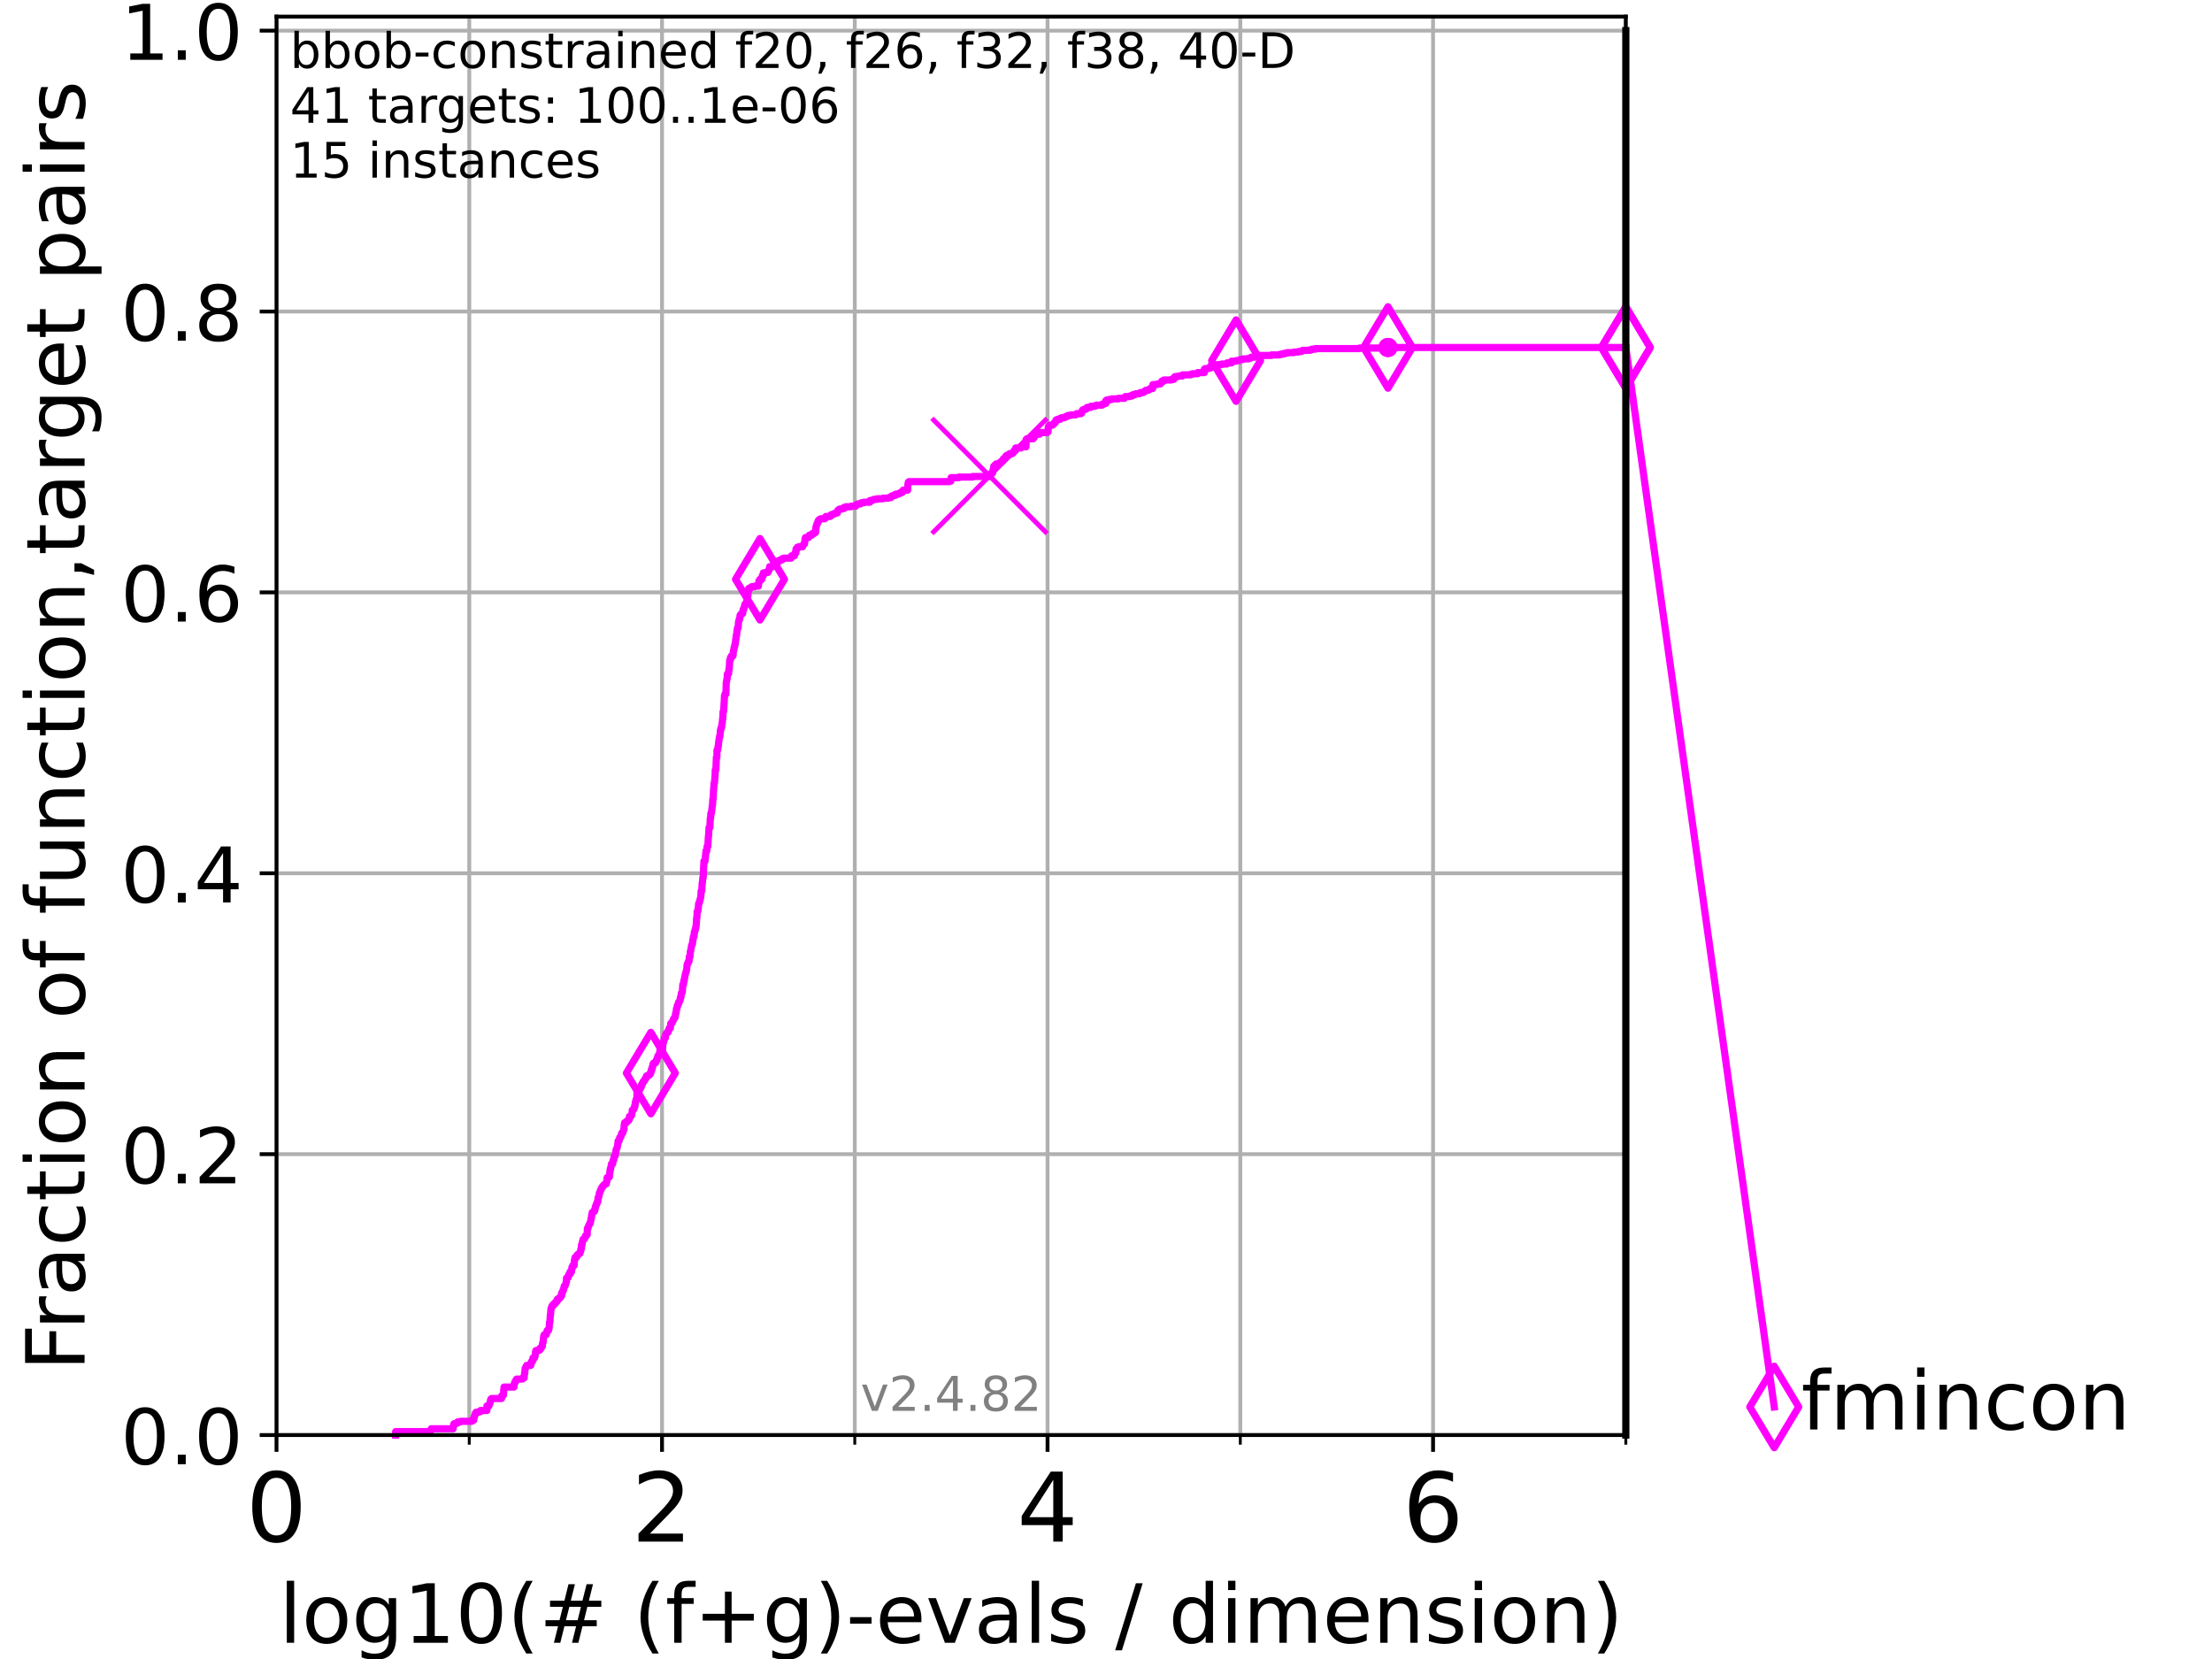 <?xml version="1.0" encoding="utf-8" standalone="no"?>
<!DOCTYPE svg PUBLIC "-//W3C//DTD SVG 1.1//EN"
  "http://www.w3.org/Graphics/SVG/1.1/DTD/svg11.dtd">
<!-- Created with matplotlib (https://matplotlib.org/) -->
<svg height="345.6pt" version="1.1" viewBox="0 0 460.8 345.6" width="460.8pt" xmlns="http://www.w3.org/2000/svg" xmlns:xlink="http://www.w3.org/1999/xlink">
 <defs>
  <style type="text/css">*{stroke-linecap:butt;stroke-linejoin:round;}</style>
 </defs>
 <g id="figure_1">
  <g id="patch_1">
   <path d="M 0 345.6 
L 460.8 345.6 
L 460.8 0 
L 0 0 
z
" style="fill:#ffffff;"/>
  </g>
  <g id="axes_1">
   <g id="patch_2">
    <path d="M 57.6 298.944 
L 338.688 298.944 
L 338.688 3.456 
L 57.6 3.456 
z
" style="fill:#ffffff;"/>
   </g>
   <g id="matplotlib.axis_1">
    <g id="xtick_1">
     <g id="line2d_1">
      <path clip-path="url(#p9c446d75e2)" d="M 57.6 298.944 
L 57.6 3.456 
" style="fill:none;stroke:#b0b0b0;stroke-linecap:square;stroke-width:0.8;"/>
     </g>
     <g id="line2d_2">
      <defs>
       <path d="M 0 0 
L 0 3.5 
" id="m22eed8da31" style="stroke:#000000;stroke-width:0.8;"/>
      </defs>
      <g>
       <use style="stroke:#000000;stroke-width:0.8;" x="57.6" xlink:href="#m22eed8da31" y="298.944"/>
      </g>
     </g>
     <g id="text_1">
      <!-- 0 -->
      <g transform="translate(51.237 321.141)scale(0.2 -0.2)">
       <defs>
        <path d="M 31.781 66.406 
Q 24.172 66.406 20.328 58.906 
Q 16.5 51.422 16.5 36.375 
Q 16.5 21.391 20.328 13.891 
Q 24.172 6.391 31.781 6.391 
Q 39.453 6.391 43.281 13.891 
Q 47.125 21.391 47.125 36.375 
Q 47.125 51.422 43.281 58.906 
Q 39.453 66.406 31.781 66.406 
z
M 31.781 74.219 
Q 44.047 74.219 50.516 64.516 
Q 56.984 54.828 56.984 36.375 
Q 56.984 17.969 50.516 8.266 
Q 44.047 -1.422 31.781 -1.422 
Q 19.531 -1.422 13.062 8.266 
Q 6.594 17.969 6.594 36.375 
Q 6.594 54.828 13.062 64.516 
Q 19.531 74.219 31.781 74.219 
z
" id="DejaVuSans-48"/>
       </defs>
       <use xlink:href="#DejaVuSans-48"/>
      </g>
     </g>
    </g>
    <g id="xtick_2">
     <g id="line2d_3">
      <path clip-path="url(#p9c446d75e2)" d="M 137.911 298.944 
L 137.911 3.456 
" style="fill:none;stroke:#b0b0b0;stroke-linecap:square;stroke-width:0.8;"/>
     </g>
     <g id="line2d_4">
      <g>
       <use style="stroke:#000000;stroke-width:0.8;" x="137.911" xlink:href="#m22eed8da31" y="298.944"/>
      </g>
     </g>
     <g id="text_2">
      <!-- 2 -->
      <g transform="translate(131.548 321.141)scale(0.2 -0.2)">
       <defs>
        <path d="M 19.188 8.297 
L 53.609 8.297 
L 53.609 0 
L 7.328 0 
L 7.328 8.297 
Q 12.938 14.109 22.625 23.891 
Q 32.328 33.688 34.812 36.531 
Q 39.547 41.844 41.422 45.531 
Q 43.312 49.219 43.312 52.781 
Q 43.312 58.594 39.234 62.25 
Q 35.156 65.922 28.609 65.922 
Q 23.969 65.922 18.812 64.312 
Q 13.672 62.703 7.812 59.422 
L 7.812 69.391 
Q 13.766 71.781 18.938 73 
Q 24.125 74.219 28.422 74.219 
Q 39.75 74.219 46.484 68.547 
Q 53.219 62.891 53.219 53.422 
Q 53.219 48.922 51.531 44.891 
Q 49.859 40.875 45.406 35.406 
Q 44.188 33.984 37.641 27.219 
Q 31.109 20.453 19.188 8.297 
z
" id="DejaVuSans-50"/>
       </defs>
       <use xlink:href="#DejaVuSans-50"/>
      </g>
     </g>
    </g>
    <g id="xtick_3">
     <g id="line2d_5">
      <path clip-path="url(#p9c446d75e2)" d="M 218.222 298.944 
L 218.222 3.456 
" style="fill:none;stroke:#b0b0b0;stroke-linecap:square;stroke-width:0.8;"/>
     </g>
     <g id="line2d_6">
      <g>
       <use style="stroke:#000000;stroke-width:0.8;" x="218.222" xlink:href="#m22eed8da31" y="298.944"/>
      </g>
     </g>
     <g id="text_3">
      <!-- 4 -->
      <g transform="translate(211.859 321.141)scale(0.2 -0.2)">
       <defs>
        <path d="M 37.797 64.312 
L 12.891 25.391 
L 37.797 25.391 
z
M 35.203 72.906 
L 47.609 72.906 
L 47.609 25.391 
L 58.016 25.391 
L 58.016 17.188 
L 47.609 17.188 
L 47.609 0 
L 37.797 0 
L 37.797 17.188 
L 4.891 17.188 
L 4.891 26.703 
z
" id="DejaVuSans-52"/>
       </defs>
       <use xlink:href="#DejaVuSans-52"/>
      </g>
     </g>
    </g>
    <g id="xtick_4">
     <g id="line2d_7">
      <path clip-path="url(#p9c446d75e2)" d="M 298.533 298.944 
L 298.533 3.456 
" style="fill:none;stroke:#b0b0b0;stroke-linecap:square;stroke-width:0.8;"/>
     </g>
     <g id="line2d_8">
      <g>
       <use style="stroke:#000000;stroke-width:0.8;" x="298.533" xlink:href="#m22eed8da31" y="298.944"/>
      </g>
     </g>
     <g id="text_4">
      <!-- 6 -->
      <g transform="translate(292.17 321.141)scale(0.2 -0.2)">
       <defs>
        <path d="M 33.016 40.375 
Q 26.375 40.375 22.484 35.828 
Q 18.609 31.297 18.609 23.391 
Q 18.609 15.531 22.484 10.953 
Q 26.375 6.391 33.016 6.391 
Q 39.656 6.391 43.531 10.953 
Q 47.406 15.531 47.406 23.391 
Q 47.406 31.297 43.531 35.828 
Q 39.656 40.375 33.016 40.375 
z
M 52.594 71.297 
L 52.594 62.312 
Q 48.875 64.062 45.094 64.984 
Q 41.312 65.922 37.594 65.922 
Q 27.828 65.922 22.672 59.328 
Q 17.531 52.734 16.797 39.406 
Q 19.672 43.656 24.016 45.922 
Q 28.375 48.188 33.594 48.188 
Q 44.578 48.188 50.953 41.516 
Q 57.328 34.859 57.328 23.391 
Q 57.328 12.156 50.688 5.359 
Q 44.047 -1.422 33.016 -1.422 
Q 20.359 -1.422 13.672 8.266 
Q 6.984 17.969 6.984 36.375 
Q 6.984 53.656 15.188 63.938 
Q 23.391 74.219 37.203 74.219 
Q 40.922 74.219 44.703 73.484 
Q 48.484 72.75 52.594 71.297 
z
" id="DejaVuSans-54"/>
       </defs>
       <use xlink:href="#DejaVuSans-54"/>
      </g>
     </g>
    </g>
    <g id="xtick_5">
     <g id="line2d_9">
      <path clip-path="url(#p9c446d75e2)" d="M 97.755 298.944 
L 97.755 3.456 
" style="fill:none;stroke:#b0b0b0;stroke-linecap:square;stroke-width:0.8;"/>
     </g>
     <g id="line2d_10">
      <defs>
       <path d="M 0 0 
L 0 2 
" id="m19c29c9f1a" style="stroke:#000000;stroke-width:0.6;"/>
      </defs>
      <g>
       <use style="stroke:#000000;stroke-width:0.6;" x="97.755" xlink:href="#m19c29c9f1a" y="298.944"/>
      </g>
     </g>
    </g>
    <g id="xtick_6">
     <g id="line2d_11">
      <path clip-path="url(#p9c446d75e2)" d="M 178.066 298.944 
L 178.066 3.456 
" style="fill:none;stroke:#b0b0b0;stroke-linecap:square;stroke-width:0.8;"/>
     </g>
     <g id="line2d_12">
      <g>
       <use style="stroke:#000000;stroke-width:0.6;" x="178.066" xlink:href="#m19c29c9f1a" y="298.944"/>
      </g>
     </g>
    </g>
    <g id="xtick_7">
     <g id="line2d_13">
      <path clip-path="url(#p9c446d75e2)" d="M 258.377 298.944 
L 258.377 3.456 
" style="fill:none;stroke:#b0b0b0;stroke-linecap:square;stroke-width:0.8;"/>
     </g>
     <g id="line2d_14">
      <g>
       <use style="stroke:#000000;stroke-width:0.6;" x="258.377" xlink:href="#m19c29c9f1a" y="298.944"/>
      </g>
     </g>
    </g>
    <g id="xtick_8">
     <g id="line2d_15">
      <path clip-path="url(#p9c446d75e2)" d="M 338.688 298.944 
L 338.688 3.456 
" style="fill:none;stroke:#b0b0b0;stroke-linecap:square;stroke-width:0.8;"/>
     </g>
     <g id="line2d_16">
      <g>
       <use style="stroke:#000000;stroke-width:0.6;" x="338.688" xlink:href="#m19c29c9f1a" y="298.944"/>
      </g>
     </g>
    </g>
    <g id="text_5">
     <!-- log10(# (f+g)-evals / dimension) -->
     <g transform="translate(58.145 342.218)scale(0.17 -0.17)">
      <defs>
       <path d="M 9.422 75.984 
L 18.406 75.984 
L 18.406 0 
L 9.422 0 
z
" id="DejaVuSans-108"/>
       <path d="M 30.609 48.391 
Q 23.391 48.391 19.188 42.75 
Q 14.984 37.109 14.984 27.297 
Q 14.984 17.484 19.156 11.844 
Q 23.344 6.203 30.609 6.203 
Q 37.797 6.203 41.984 11.859 
Q 46.188 17.531 46.188 27.297 
Q 46.188 37.016 41.984 42.703 
Q 37.797 48.391 30.609 48.391 
z
M 30.609 56 
Q 42.328 56 49.016 48.375 
Q 55.719 40.766 55.719 27.297 
Q 55.719 13.875 49.016 6.219 
Q 42.328 -1.422 30.609 -1.422 
Q 18.844 -1.422 12.172 6.219 
Q 5.516 13.875 5.516 27.297 
Q 5.516 40.766 12.172 48.375 
Q 18.844 56 30.609 56 
z
" id="DejaVuSans-111"/>
       <path d="M 45.406 27.984 
Q 45.406 37.75 41.375 43.109 
Q 37.359 48.484 30.078 48.484 
Q 22.859 48.484 18.828 43.109 
Q 14.797 37.75 14.797 27.984 
Q 14.797 18.266 18.828 12.891 
Q 22.859 7.516 30.078 7.516 
Q 37.359 7.516 41.375 12.891 
Q 45.406 18.266 45.406 27.984 
z
M 54.391 6.781 
Q 54.391 -7.172 48.188 -13.984 
Q 42 -20.797 29.203 -20.797 
Q 24.469 -20.797 20.266 -20.094 
Q 16.062 -19.391 12.109 -17.922 
L 12.109 -9.188 
Q 16.062 -11.328 19.922 -12.344 
Q 23.781 -13.375 27.781 -13.375 
Q 36.625 -13.375 41.016 -8.766 
Q 45.406 -4.156 45.406 5.172 
L 45.406 9.625 
Q 42.625 4.781 38.281 2.391 
Q 33.938 0 27.875 0 
Q 17.828 0 11.672 7.656 
Q 5.516 15.328 5.516 27.984 
Q 5.516 40.672 11.672 48.328 
Q 17.828 56 27.875 56 
Q 33.938 56 38.281 53.609 
Q 42.625 51.219 45.406 46.391 
L 45.406 54.688 
L 54.391 54.688 
z
" id="DejaVuSans-103"/>
       <path d="M 12.406 8.297 
L 28.516 8.297 
L 28.516 63.922 
L 10.984 60.406 
L 10.984 69.391 
L 28.422 72.906 
L 38.281 72.906 
L 38.281 8.297 
L 54.391 8.297 
L 54.391 0 
L 12.406 0 
z
" id="DejaVuSans-49"/>
       <path d="M 31 75.875 
Q 24.469 64.656 21.281 53.656 
Q 18.109 42.672 18.109 31.391 
Q 18.109 20.125 21.312 9.062 
Q 24.516 -2 31 -13.188 
L 23.188 -13.188 
Q 15.875 -1.703 12.234 9.375 
Q 8.594 20.453 8.594 31.391 
Q 8.594 42.281 12.203 53.312 
Q 15.828 64.359 23.188 75.875 
z
" id="DejaVuSans-40"/>
       <path d="M 51.125 44 
L 36.922 44 
L 32.812 27.688 
L 47.125 27.688 
z
M 43.797 71.781 
L 38.719 51.516 
L 52.984 51.516 
L 58.109 71.781 
L 65.922 71.781 
L 60.891 51.516 
L 76.125 51.516 
L 76.125 44 
L 58.984 44 
L 54.984 27.688 
L 70.516 27.688 
L 70.516 20.219 
L 53.078 20.219 
L 48 0 
L 40.188 0 
L 45.219 20.219 
L 30.906 20.219 
L 25.875 0 
L 18.016 0 
L 23.094 20.219 
L 7.719 20.219 
L 7.719 27.688 
L 24.906 27.688 
L 29 44 
L 13.281 44 
L 13.281 51.516 
L 30.906 51.516 
L 35.891 71.781 
z
" id="DejaVuSans-35"/>
       <path id="DejaVuSans-32"/>
       <path d="M 37.109 75.984 
L 37.109 68.5 
L 28.516 68.5 
Q 23.688 68.5 21.797 66.547 
Q 19.922 64.594 19.922 59.516 
L 19.922 54.688 
L 34.719 54.688 
L 34.719 47.703 
L 19.922 47.703 
L 19.922 0 
L 10.891 0 
L 10.891 47.703 
L 2.297 47.703 
L 2.297 54.688 
L 10.891 54.688 
L 10.891 58.5 
Q 10.891 67.625 15.141 71.797 
Q 19.391 75.984 28.609 75.984 
z
" id="DejaVuSans-102"/>
       <path d="M 46 62.703 
L 46 35.5 
L 73.188 35.5 
L 73.188 27.203 
L 46 27.203 
L 46 0 
L 37.797 0 
L 37.797 27.203 
L 10.594 27.203 
L 10.594 35.5 
L 37.797 35.5 
L 37.797 62.703 
z
" id="DejaVuSans-43"/>
       <path d="M 8.016 75.875 
L 15.828 75.875 
Q 23.141 64.359 26.781 53.312 
Q 30.422 42.281 30.422 31.391 
Q 30.422 20.453 26.781 9.375 
Q 23.141 -1.703 15.828 -13.188 
L 8.016 -13.188 
Q 14.5 -2 17.703 9.062 
Q 20.906 20.125 20.906 31.391 
Q 20.906 42.672 17.703 53.656 
Q 14.5 64.656 8.016 75.875 
z
" id="DejaVuSans-41"/>
       <path d="M 4.891 31.391 
L 31.203 31.391 
L 31.203 23.391 
L 4.891 23.391 
z
" id="DejaVuSans-45"/>
       <path d="M 56.203 29.594 
L 56.203 25.203 
L 14.891 25.203 
Q 15.484 15.922 20.484 11.062 
Q 25.484 6.203 34.422 6.203 
Q 39.594 6.203 44.453 7.469 
Q 49.312 8.734 54.109 11.281 
L 54.109 2.781 
Q 49.266 0.734 44.188 -0.344 
Q 39.109 -1.422 33.891 -1.422 
Q 20.797 -1.422 13.156 6.188 
Q 5.516 13.812 5.516 26.812 
Q 5.516 40.234 12.766 48.109 
Q 20.016 56 32.328 56 
Q 43.359 56 49.781 48.891 
Q 56.203 41.797 56.203 29.594 
z
M 47.219 32.234 
Q 47.125 39.594 43.094 43.984 
Q 39.062 48.391 32.422 48.391 
Q 24.906 48.391 20.391 44.141 
Q 15.875 39.891 15.188 32.172 
z
" id="DejaVuSans-101"/>
       <path d="M 2.984 54.688 
L 12.5 54.688 
L 29.594 8.797 
L 46.688 54.688 
L 56.203 54.688 
L 35.688 0 
L 23.484 0 
z
" id="DejaVuSans-118"/>
       <path d="M 34.281 27.484 
Q 23.391 27.484 19.188 25 
Q 14.984 22.516 14.984 16.5 
Q 14.984 11.719 18.141 8.906 
Q 21.297 6.109 26.703 6.109 
Q 34.188 6.109 38.703 11.406 
Q 43.219 16.703 43.219 25.484 
L 43.219 27.484 
z
M 52.203 31.203 
L 52.203 0 
L 43.219 0 
L 43.219 8.297 
Q 40.141 3.328 35.547 0.953 
Q 30.953 -1.422 24.312 -1.422 
Q 15.922 -1.422 10.953 3.297 
Q 6 8.016 6 15.922 
Q 6 25.141 12.172 29.828 
Q 18.359 34.516 30.609 34.516 
L 43.219 34.516 
L 43.219 35.406 
Q 43.219 41.609 39.141 45 
Q 35.062 48.391 27.688 48.391 
Q 23 48.391 18.547 47.266 
Q 14.109 46.141 10.016 43.891 
L 10.016 52.203 
Q 14.938 54.109 19.578 55.047 
Q 24.219 56 28.609 56 
Q 40.484 56 46.344 49.844 
Q 52.203 43.703 52.203 31.203 
z
" id="DejaVuSans-97"/>
       <path d="M 44.281 53.078 
L 44.281 44.578 
Q 40.484 46.531 36.375 47.5 
Q 32.281 48.484 27.875 48.484 
Q 21.188 48.484 17.844 46.438 
Q 14.5 44.391 14.5 40.281 
Q 14.5 37.156 16.891 35.375 
Q 19.281 33.594 26.516 31.984 
L 29.594 31.297 
Q 39.156 29.25 43.188 25.516 
Q 47.219 21.781 47.219 15.094 
Q 47.219 7.469 41.188 3.016 
Q 35.156 -1.422 24.609 -1.422 
Q 20.219 -1.422 15.453 -0.562 
Q 10.688 0.297 5.422 2 
L 5.422 11.281 
Q 10.406 8.688 15.234 7.391 
Q 20.062 6.109 24.812 6.109 
Q 31.156 6.109 34.562 8.281 
Q 37.984 10.453 37.984 14.406 
Q 37.984 18.062 35.516 20.016 
Q 33.062 21.969 24.703 23.781 
L 21.578 24.516 
Q 13.234 26.266 9.516 29.906 
Q 5.812 33.547 5.812 39.891 
Q 5.812 47.609 11.281 51.797 
Q 16.75 56 26.812 56 
Q 31.781 56 36.172 55.266 
Q 40.578 54.547 44.281 53.078 
z
" id="DejaVuSans-115"/>
       <path d="M 25.391 72.906 
L 33.688 72.906 
L 8.297 -9.281 
L 0 -9.281 
z
" id="DejaVuSans-47"/>
       <path d="M 45.406 46.391 
L 45.406 75.984 
L 54.391 75.984 
L 54.391 0 
L 45.406 0 
L 45.406 8.203 
Q 42.578 3.328 38.25 0.953 
Q 33.938 -1.422 27.875 -1.422 
Q 17.969 -1.422 11.734 6.484 
Q 5.516 14.406 5.516 27.297 
Q 5.516 40.188 11.734 48.094 
Q 17.969 56 27.875 56 
Q 33.938 56 38.25 53.625 
Q 42.578 51.266 45.406 46.391 
z
M 14.797 27.297 
Q 14.797 17.391 18.875 11.75 
Q 22.953 6.109 30.078 6.109 
Q 37.203 6.109 41.297 11.75 
Q 45.406 17.391 45.406 27.297 
Q 45.406 37.203 41.297 42.844 
Q 37.203 48.484 30.078 48.484 
Q 22.953 48.484 18.875 42.844 
Q 14.797 37.203 14.797 27.297 
z
" id="DejaVuSans-100"/>
       <path d="M 9.422 54.688 
L 18.406 54.688 
L 18.406 0 
L 9.422 0 
z
M 9.422 75.984 
L 18.406 75.984 
L 18.406 64.594 
L 9.422 64.594 
z
" id="DejaVuSans-105"/>
       <path d="M 52 44.188 
Q 55.375 50.25 60.062 53.125 
Q 64.75 56 71.094 56 
Q 79.641 56 84.281 50.016 
Q 88.922 44.047 88.922 33.016 
L 88.922 0 
L 79.891 0 
L 79.891 32.719 
Q 79.891 40.578 77.094 44.375 
Q 74.312 48.188 68.609 48.188 
Q 61.625 48.188 57.562 43.547 
Q 53.516 38.922 53.516 30.906 
L 53.516 0 
L 44.484 0 
L 44.484 32.719 
Q 44.484 40.625 41.703 44.406 
Q 38.922 48.188 33.109 48.188 
Q 26.219 48.188 22.156 43.531 
Q 18.109 38.875 18.109 30.906 
L 18.109 0 
L 9.078 0 
L 9.078 54.688 
L 18.109 54.688 
L 18.109 46.188 
Q 21.188 51.219 25.484 53.609 
Q 29.781 56 35.688 56 
Q 41.656 56 45.828 52.969 
Q 50 49.953 52 44.188 
z
" id="DejaVuSans-109"/>
       <path d="M 54.891 33.016 
L 54.891 0 
L 45.906 0 
L 45.906 32.719 
Q 45.906 40.484 42.875 44.328 
Q 39.844 48.188 33.797 48.188 
Q 26.516 48.188 22.312 43.547 
Q 18.109 38.922 18.109 30.906 
L 18.109 0 
L 9.078 0 
L 9.078 54.688 
L 18.109 54.688 
L 18.109 46.188 
Q 21.344 51.125 25.703 53.562 
Q 30.078 56 35.797 56 
Q 45.219 56 50.047 50.172 
Q 54.891 44.344 54.891 33.016 
z
" id="DejaVuSans-110"/>
      </defs>
      <use xlink:href="#DejaVuSans-108"/>
      <use x="27.783" xlink:href="#DejaVuSans-111"/>
      <use x="88.965" xlink:href="#DejaVuSans-103"/>
      <use x="152.441" xlink:href="#DejaVuSans-49"/>
      <use x="216.064" xlink:href="#DejaVuSans-48"/>
      <use x="279.688" xlink:href="#DejaVuSans-40"/>
      <use x="318.701" xlink:href="#DejaVuSans-35"/>
      <use x="402.49" xlink:href="#DejaVuSans-32"/>
      <use x="434.277" xlink:href="#DejaVuSans-40"/>
      <use x="473.291" xlink:href="#DejaVuSans-102"/>
      <use x="508.496" xlink:href="#DejaVuSans-43"/>
      <use x="592.285" xlink:href="#DejaVuSans-103"/>
      <use x="655.762" xlink:href="#DejaVuSans-41"/>
      <use x="694.775" xlink:href="#DejaVuSans-45"/>
      <use x="730.859" xlink:href="#DejaVuSans-101"/>
      <use x="792.383" xlink:href="#DejaVuSans-118"/>
      <use x="851.562" xlink:href="#DejaVuSans-97"/>
      <use x="912.842" xlink:href="#DejaVuSans-108"/>
      <use x="940.625" xlink:href="#DejaVuSans-115"/>
      <use x="992.725" xlink:href="#DejaVuSans-32"/>
      <use x="1024.512" xlink:href="#DejaVuSans-47"/>
      <use x="1058.203" xlink:href="#DejaVuSans-32"/>
      <use x="1089.99" xlink:href="#DejaVuSans-100"/>
      <use x="1153.467" xlink:href="#DejaVuSans-105"/>
      <use x="1181.25" xlink:href="#DejaVuSans-109"/>
      <use x="1278.662" xlink:href="#DejaVuSans-101"/>
      <use x="1340.186" xlink:href="#DejaVuSans-110"/>
      <use x="1403.564" xlink:href="#DejaVuSans-115"/>
      <use x="1455.664" xlink:href="#DejaVuSans-105"/>
      <use x="1483.447" xlink:href="#DejaVuSans-111"/>
      <use x="1544.629" xlink:href="#DejaVuSans-110"/>
      <use x="1608.008" xlink:href="#DejaVuSans-41"/>
     </g>
    </g>
   </g>
   <g id="matplotlib.axis_2">
    <g id="ytick_1">
     <g id="line2d_17">
      <path clip-path="url(#p9c446d75e2)" d="M 57.6 298.944 
L 338.688 298.944 
" style="fill:none;stroke:#b0b0b0;stroke-linecap:square;stroke-width:0.8;"/>
     </g>
     <g id="line2d_18">
      <defs>
       <path d="M 0 0 
L -3.5 0 
" id="m38c049b724" style="stroke:#000000;stroke-width:0.8;"/>
      </defs>
      <g>
       <use style="stroke:#000000;stroke-width:0.8;" x="57.6" xlink:href="#m38c049b724" y="298.944"/>
      </g>
     </g>
     <g id="text_6">
      <!-- 0.0 -->
      <g transform="translate(25.155 305.023)scale(0.16 -0.16)">
       <defs>
        <path d="M 10.688 12.406 
L 21 12.406 
L 21 0 
L 10.688 0 
z
" id="DejaVuSans-46"/>
       </defs>
       <use xlink:href="#DejaVuSans-48"/>
       <use x="63.623" xlink:href="#DejaVuSans-46"/>
       <use x="95.41" xlink:href="#DejaVuSans-48"/>
      </g>
     </g>
    </g>
    <g id="ytick_2">
     <g id="line2d_19">
      <path clip-path="url(#p9c446d75e2)" d="M 57.6 240.432 
L 338.688 240.432 
" style="fill:none;stroke:#b0b0b0;stroke-linecap:square;stroke-width:0.8;"/>
     </g>
     <g id="line2d_20">
      <g>
       <use style="stroke:#000000;stroke-width:0.8;" x="57.6" xlink:href="#m38c049b724" y="240.432"/>
      </g>
     </g>
     <g id="text_7">
      <!-- 0.2 -->
      <g transform="translate(25.155 246.51)scale(0.16 -0.16)">
       <use xlink:href="#DejaVuSans-48"/>
       <use x="63.623" xlink:href="#DejaVuSans-46"/>
       <use x="95.41" xlink:href="#DejaVuSans-50"/>
      </g>
     </g>
    </g>
    <g id="ytick_3">
     <g id="line2d_21">
      <path clip-path="url(#p9c446d75e2)" d="M 57.6 181.919 
L 338.688 181.919 
" style="fill:none;stroke:#b0b0b0;stroke-linecap:square;stroke-width:0.8;"/>
     </g>
     <g id="line2d_22">
      <g>
       <use style="stroke:#000000;stroke-width:0.8;" x="57.6" xlink:href="#m38c049b724" y="181.919"/>
      </g>
     </g>
     <g id="text_8">
      <!-- 0.4 -->
      <g transform="translate(25.155 187.998)scale(0.16 -0.16)">
       <use xlink:href="#DejaVuSans-48"/>
       <use x="63.623" xlink:href="#DejaVuSans-46"/>
       <use x="95.41" xlink:href="#DejaVuSans-52"/>
      </g>
     </g>
    </g>
    <g id="ytick_4">
     <g id="line2d_23">
      <path clip-path="url(#p9c446d75e2)" d="M 57.6 123.407 
L 338.688 123.407 
" style="fill:none;stroke:#b0b0b0;stroke-linecap:square;stroke-width:0.8;"/>
     </g>
     <g id="line2d_24">
      <g>
       <use style="stroke:#000000;stroke-width:0.8;" x="57.6" xlink:href="#m38c049b724" y="123.407"/>
      </g>
     </g>
     <g id="text_9">
      <!-- 0.6 -->
      <g transform="translate(25.155 129.485)scale(0.16 -0.16)">
       <use xlink:href="#DejaVuSans-48"/>
       <use x="63.623" xlink:href="#DejaVuSans-46"/>
       <use x="95.41" xlink:href="#DejaVuSans-54"/>
      </g>
     </g>
    </g>
    <g id="ytick_5">
     <g id="line2d_25">
      <path clip-path="url(#p9c446d75e2)" d="M 57.6 64.894 
L 338.688 64.894 
" style="fill:none;stroke:#b0b0b0;stroke-linecap:square;stroke-width:0.8;"/>
     </g>
     <g id="line2d_26">
      <g>
       <use style="stroke:#000000;stroke-width:0.8;" x="57.6" xlink:href="#m38c049b724" y="64.894"/>
      </g>
     </g>
     <g id="text_10">
      <!-- 0.8 -->
      <g transform="translate(25.155 70.973)scale(0.16 -0.16)">
       <defs>
        <path d="M 31.781 34.625 
Q 24.75 34.625 20.719 30.859 
Q 16.703 27.094 16.703 20.516 
Q 16.703 13.922 20.719 10.156 
Q 24.75 6.391 31.781 6.391 
Q 38.812 6.391 42.859 10.172 
Q 46.922 13.969 46.922 20.516 
Q 46.922 27.094 42.891 30.859 
Q 38.875 34.625 31.781 34.625 
z
M 21.922 38.812 
Q 15.578 40.375 12.031 44.719 
Q 8.5 49.078 8.5 55.328 
Q 8.5 64.062 14.719 69.141 
Q 20.953 74.219 31.781 74.219 
Q 42.672 74.219 48.875 69.141 
Q 55.078 64.062 55.078 55.328 
Q 55.078 49.078 51.531 44.719 
Q 48 40.375 41.703 38.812 
Q 48.828 37.156 52.797 32.312 
Q 56.781 27.484 56.781 20.516 
Q 56.781 9.906 50.312 4.234 
Q 43.844 -1.422 31.781 -1.422 
Q 19.734 -1.422 13.25 4.234 
Q 6.781 9.906 6.781 20.516 
Q 6.781 27.484 10.781 32.312 
Q 14.797 37.156 21.922 38.812 
z
M 18.312 54.391 
Q 18.312 48.734 21.844 45.562 
Q 25.391 42.391 31.781 42.391 
Q 38.141 42.391 41.719 45.562 
Q 45.312 48.734 45.312 54.391 
Q 45.312 60.062 41.719 63.234 
Q 38.141 66.406 31.781 66.406 
Q 25.391 66.406 21.844 63.234 
Q 18.312 60.062 18.312 54.391 
z
" id="DejaVuSans-56"/>
       </defs>
       <use xlink:href="#DejaVuSans-48"/>
       <use x="63.623" xlink:href="#DejaVuSans-46"/>
       <use x="95.41" xlink:href="#DejaVuSans-56"/>
      </g>
     </g>
    </g>
    <g id="ytick_6">
     <g id="line2d_27">
      <path clip-path="url(#p9c446d75e2)" d="M 57.6 6.382 
L 338.688 6.382 
" style="fill:none;stroke:#b0b0b0;stroke-linecap:square;stroke-width:0.8;"/>
     </g>
     <g id="line2d_28">
      <g>
       <use style="stroke:#000000;stroke-width:0.8;" x="57.6" xlink:href="#m38c049b724" y="6.382"/>
      </g>
     </g>
     <g id="text_11">
      <!-- 1.0 -->
      <g transform="translate(25.155 12.46)scale(0.16 -0.16)">
       <use xlink:href="#DejaVuSans-49"/>
       <use x="63.623" xlink:href="#DejaVuSans-46"/>
       <use x="95.41" xlink:href="#DejaVuSans-48"/>
      </g>
     </g>
    </g>
    <g id="text_12">
     <!-- Fraction of function,target pairs -->
     <g transform="translate(17.62 285.585)rotate(-90)scale(0.17 -0.17)">
      <defs>
       <path d="M 9.812 72.906 
L 51.703 72.906 
L 51.703 64.594 
L 19.672 64.594 
L 19.672 43.109 
L 48.578 43.109 
L 48.578 34.812 
L 19.672 34.812 
L 19.672 0 
L 9.812 0 
z
" id="DejaVuSans-70"/>
       <path d="M 41.109 46.297 
Q 39.594 47.172 37.812 47.578 
Q 36.031 48 33.891 48 
Q 26.266 48 22.188 43.047 
Q 18.109 38.094 18.109 28.812 
L 18.109 0 
L 9.078 0 
L 9.078 54.688 
L 18.109 54.688 
L 18.109 46.188 
Q 20.953 51.172 25.484 53.578 
Q 30.031 56 36.531 56 
Q 37.453 56 38.578 55.875 
Q 39.703 55.766 41.062 55.516 
z
" id="DejaVuSans-114"/>
       <path d="M 48.781 52.594 
L 48.781 44.188 
Q 44.969 46.297 41.141 47.344 
Q 37.312 48.391 33.406 48.391 
Q 24.656 48.391 19.812 42.844 
Q 14.984 37.312 14.984 27.297 
Q 14.984 17.281 19.812 11.734 
Q 24.656 6.203 33.406 6.203 
Q 37.312 6.203 41.141 7.25 
Q 44.969 8.297 48.781 10.406 
L 48.781 2.094 
Q 45.016 0.344 40.984 -0.531 
Q 36.969 -1.422 32.422 -1.422 
Q 20.062 -1.422 12.781 6.344 
Q 5.516 14.109 5.516 27.297 
Q 5.516 40.672 12.859 48.328 
Q 20.219 56 33.016 56 
Q 37.156 56 41.109 55.141 
Q 45.062 54.297 48.781 52.594 
z
" id="DejaVuSans-99"/>
       <path d="M 18.312 70.219 
L 18.312 54.688 
L 36.812 54.688 
L 36.812 47.703 
L 18.312 47.703 
L 18.312 18.016 
Q 18.312 11.328 20.141 9.422 
Q 21.969 7.516 27.594 7.516 
L 36.812 7.516 
L 36.812 0 
L 27.594 0 
Q 17.188 0 13.234 3.875 
Q 9.281 7.766 9.281 18.016 
L 9.281 47.703 
L 2.688 47.703 
L 2.688 54.688 
L 9.281 54.688 
L 9.281 70.219 
z
" id="DejaVuSans-116"/>
       <path d="M 8.5 21.578 
L 8.5 54.688 
L 17.484 54.688 
L 17.484 21.922 
Q 17.484 14.156 20.5 10.266 
Q 23.531 6.391 29.594 6.391 
Q 36.859 6.391 41.078 11.031 
Q 45.312 15.672 45.312 23.688 
L 45.312 54.688 
L 54.297 54.688 
L 54.297 0 
L 45.312 0 
L 45.312 8.406 
Q 42.047 3.422 37.719 1 
Q 33.406 -1.422 27.688 -1.422 
Q 18.266 -1.422 13.375 4.438 
Q 8.5 10.297 8.5 21.578 
z
M 31.109 56 
z
" id="DejaVuSans-117"/>
       <path d="M 11.719 12.406 
L 22.016 12.406 
L 22.016 4 
L 14.016 -11.625 
L 7.719 -11.625 
L 11.719 4 
z
" id="DejaVuSans-44"/>
       <path d="M 18.109 8.203 
L 18.109 -20.797 
L 9.078 -20.797 
L 9.078 54.688 
L 18.109 54.688 
L 18.109 46.391 
Q 20.953 51.266 25.266 53.625 
Q 29.594 56 35.594 56 
Q 45.562 56 51.781 48.094 
Q 58.016 40.188 58.016 27.297 
Q 58.016 14.406 51.781 6.484 
Q 45.562 -1.422 35.594 -1.422 
Q 29.594 -1.422 25.266 0.953 
Q 20.953 3.328 18.109 8.203 
z
M 48.688 27.297 
Q 48.688 37.203 44.609 42.844 
Q 40.531 48.484 33.406 48.484 
Q 26.266 48.484 22.188 42.844 
Q 18.109 37.203 18.109 27.297 
Q 18.109 17.391 22.188 11.75 
Q 26.266 6.109 33.406 6.109 
Q 40.531 6.109 44.609 11.75 
Q 48.688 17.391 48.688 27.297 
z
" id="DejaVuSans-112"/>
      </defs>
      <use xlink:href="#DejaVuSans-70"/>
      <use x="50.27" xlink:href="#DejaVuSans-114"/>
      <use x="91.383" xlink:href="#DejaVuSans-97"/>
      <use x="152.662" xlink:href="#DejaVuSans-99"/>
      <use x="207.643" xlink:href="#DejaVuSans-116"/>
      <use x="246.852" xlink:href="#DejaVuSans-105"/>
      <use x="274.635" xlink:href="#DejaVuSans-111"/>
      <use x="335.816" xlink:href="#DejaVuSans-110"/>
      <use x="399.195" xlink:href="#DejaVuSans-32"/>
      <use x="430.982" xlink:href="#DejaVuSans-111"/>
      <use x="492.164" xlink:href="#DejaVuSans-102"/>
      <use x="527.369" xlink:href="#DejaVuSans-32"/>
      <use x="559.156" xlink:href="#DejaVuSans-102"/>
      <use x="594.361" xlink:href="#DejaVuSans-117"/>
      <use x="657.74" xlink:href="#DejaVuSans-110"/>
      <use x="721.119" xlink:href="#DejaVuSans-99"/>
      <use x="776.1" xlink:href="#DejaVuSans-116"/>
      <use x="815.309" xlink:href="#DejaVuSans-105"/>
      <use x="843.092" xlink:href="#DejaVuSans-111"/>
      <use x="904.273" xlink:href="#DejaVuSans-110"/>
      <use x="967.652" xlink:href="#DejaVuSans-44"/>
      <use x="999.439" xlink:href="#DejaVuSans-116"/>
      <use x="1038.648" xlink:href="#DejaVuSans-97"/>
      <use x="1099.928" xlink:href="#DejaVuSans-114"/>
      <use x="1139.291" xlink:href="#DejaVuSans-103"/>
      <use x="1202.768" xlink:href="#DejaVuSans-101"/>
      <use x="1264.291" xlink:href="#DejaVuSans-116"/>
      <use x="1303.5" xlink:href="#DejaVuSans-32"/>
      <use x="1335.287" xlink:href="#DejaVuSans-112"/>
      <use x="1398.764" xlink:href="#DejaVuSans-97"/>
      <use x="1460.043" xlink:href="#DejaVuSans-105"/>
      <use x="1487.826" xlink:href="#DejaVuSans-114"/>
      <use x="1528.939" xlink:href="#DejaVuSans-115"/>
     </g>
    </g>
   </g>
   <g id="line2d_29">
    <defs>
     <path d="M 0 1.5 
C 0.398 1.5 0.779 1.342 1.061 1.061 
C 1.342 0.779 1.5 0.398 1.5 0 
C 1.5 -0.398 1.342 -0.779 1.061 -1.061 
C 0.779 -1.342 0.398 -1.5 0 -1.5 
C -0.398 -1.5 -0.779 -1.342 -1.061 -1.061 
C -1.342 -0.779 -1.5 -0.398 -1.5 0 
C -1.5 0.398 -1.342 0.779 -1.061 1.061 
C -0.779 1.342 -0.398 1.5 0 1.5 
z
" id="m748da3d91b" style="stroke:#ff00ff;"/>
    </defs>
    <g>
     <use style="fill:#ff00ff;stroke:#ff00ff;" x="289.143" xlink:href="#m748da3d91b" y="72.387"/>
     <use style="fill:#ff00ff;stroke:#ff00ff;" x="289.143" xlink:href="#m748da3d91b" y="72.387"/>
    </g>
   </g>
   <g id="line2d_30">
    <path d="M 82.418 298.944 
L 82.418 298.23 
L 89.419 298.23 
L 89.419 298.112 
L 89.559 298.112 
L 89.559 297.993 
L 89.836 297.993 
L 89.836 297.636 
L 94.401 297.636 
L 94.506 296.684 
L 94.611 296.684 
L 94.611 296.565 
L 95.023 296.565 
L 95.023 296.447 
L 95.327 296.447 
L 95.327 296.209 
L 95.918 296.209 
L 95.918 296.09 
L 98.271 296.09 
L 98.271 295.852 
L 98.689 295.852 
L 98.772 295.138 
L 98.854 295.138 
L 98.935 294.663 
L 99.017 294.663 
L 99.017 294.425 
L 99.178 294.425 
L 99.178 294.187 
L 99.732 294.187 
L 99.732 294.068 
L 100.117 294.068 
L 100.117 293.83 
L 101.436 293.83 
L 101.436 292.879 
L 101.855 292.879 
L 101.924 292.522 
L 101.992 292.522 
L 102.06 292.165 
L 102.128 292.165 
L 102.196 291.57 
L 102.264 291.57 
L 102.264 291.452 
L 102.398 291.452 
L 102.398 291.333 
L 104.474 291.333 
L 104.533 290.738 
L 104.768 290.738 
L 104.768 290.619 
L 104.884 290.619 
L 104.942 289.43 
L 105 289.43 
L 105 288.954 
L 107.06 288.954 
L 107.162 288.122 
L 107.264 288.122 
L 107.314 287.765 
L 107.465 287.765 
L 107.515 287.408 
L 107.614 287.408 
L 107.614 287.289 
L 108.811 287.289 
L 108.857 287.051 
L 109.177 287.051 
L 109.267 286.1 
L 109.312 286.1 
L 109.402 285.029 
L 109.491 285.029 
L 109.58 284.673 
L 109.668 284.673 
L 109.712 284.435 
L 110.569 284.435 
L 110.653 283.721 
L 110.818 283.721 
L 110.818 283.483 
L 110.983 283.483 
L 111.023 282.889 
L 111.346 282.889 
L 111.386 282.532 
L 111.466 282.532 
L 111.545 281.699 
L 111.585 281.699 
L 111.624 281.343 
L 112.281 281.343 
L 112.281 281.224 
L 112.469 281.224 
L 112.469 280.867 
L 112.73 280.867 
L 112.84 280.51 
L 112.95 280.51 
L 113.059 279.678 
L 113.132 279.678 
L 113.24 278.488 
L 113.275 278.488 
L 113.311 278.132 
L 113.418 278.132 
L 113.418 278.013 
L 113.804 278.013 
L 113.908 277.418 
L 113.943 277.418 
L 113.977 277.18 
L 114.25 277.18 
L 114.352 276.705 
L 114.385 276.705 
L 114.486 275.396 
L 114.552 275.396 
L 114.652 273.85 
L 114.685 273.85 
L 114.784 272.542 
L 114.882 272.542 
L 114.98 272.066 
L 115.141 272.066 
L 115.141 271.828 
L 115.397 271.828 
L 115.397 271.591 
L 115.523 271.591 
L 115.523 271.472 
L 115.742 271.472 
L 115.835 271.115 
L 116.05 271.115 
L 116.111 270.639 
L 116.413 270.639 
L 116.443 270.401 
L 116.651 270.401 
L 116.71 270.163 
L 116.856 270.163 
L 116.856 269.926 
L 117.001 269.926 
L 117.001 269.331 
L 117.145 269.331 
L 117.231 268.974 
L 117.26 268.974 
L 117.288 268.736 
L 117.402 268.736 
L 117.486 268.142 
L 117.514 268.142 
L 117.542 267.904 
L 117.71 267.904 
L 117.821 267.547 
L 117.848 267.547 
L 117.958 266.952 
L 118.013 266.952 
L 118.013 266.239 
L 118.23 266.239 
L 118.23 266.12 
L 118.364 266.12 
L 118.471 265.525 
L 118.55 265.525 
L 118.55 265.406 
L 118.761 265.406 
L 118.761 264.931 
L 119.046 264.931 
L 119.148 263.979 
L 119.326 263.979 
L 119.326 263.622 
L 119.603 263.622 
L 119.677 262.433 
L 119.727 262.433 
L 119.776 261.957 
L 119.948 261.957 
L 119.948 261.839 
L 120.167 261.839 
L 120.215 261.482 
L 120.287 261.482 
L 120.287 261.363 
L 120.454 261.363 
L 120.454 261.244 
L 120.595 261.244 
L 120.595 261.125 
L 120.806 261.125 
L 120.899 260.649 
L 120.968 260.649 
L 121.014 260.174 
L 121.106 260.174 
L 121.128 259.341 
L 121.242 259.341 
L 121.333 258.627 
L 121.378 258.627 
L 121.468 258.152 
L 121.646 258.152 
L 121.646 258.033 
L 121.8 258.033 
L 121.888 257.676 
L 121.931 257.676 
L 121.953 257.438 
L 122.148 257.438 
L 122.255 257.2 
L 122.319 257.2 
L 122.362 255.892 
L 122.489 255.892 
L 122.594 255.416 
L 122.615 255.416 
L 122.678 255.179 
L 122.741 255.179 
L 122.844 254.941 
L 122.906 254.941 
L 122.948 254.584 
L 123.03 254.584 
L 123.132 253.87 
L 123.172 253.87 
L 123.274 253.038 
L 123.294 253.038 
L 123.374 252.562 
L 123.594 252.562 
L 123.594 252.443 
L 123.712 252.443 
L 123.712 252.324 
L 123.849 252.324 
L 123.869 251.968 
L 123.966 251.968 
L 124.024 251.373 
L 124.101 251.373 
L 124.197 250.897 
L 124.293 250.897 
L 124.388 250.421 
L 124.52 250.421 
L 124.595 249.47 
L 124.669 249.47 
L 124.707 249.232 
L 124.781 249.232 
L 124.855 248.519 
L 124.928 248.519 
L 125.002 248.162 
L 125.075 248.162 
L 125.147 247.805 
L 125.238 247.805 
L 125.328 247.448 
L 125.399 247.448 
L 125.471 247.21 
L 125.595 247.21 
L 125.665 246.973 
L 125.753 246.973 
L 125.753 246.854 
L 125.91 246.854 
L 125.91 246.735 
L 126.065 246.735 
L 126.065 246.616 
L 126.304 246.616 
L 126.355 246.14 
L 126.423 246.14 
L 126.473 245.308 
L 126.707 245.308 
L 126.707 245.189 
L 126.954 245.189 
L 127.052 243.999 
L 127.1 243.999 
L 127.117 243.524 
L 127.213 243.524 
L 127.31 242.81 
L 127.326 242.81 
L 127.39 242.453 
L 127.627 242.453 
L 127.737 241.621 
L 127.861 241.621 
L 127.939 240.907 
L 127.985 240.907 
L 127.985 240.788 
L 128.154 240.788 
L 128.26 240.075 
L 128.275 240.075 
L 128.351 239.48 
L 128.411 239.48 
L 128.516 239.123 
L 128.561 239.123 
L 128.665 238.529 
L 128.68 238.529 
L 128.754 237.696 
L 128.973 237.696 
L 129.075 237.22 
L 129.089 237.22 
L 129.089 236.983 
L 129.233 236.983 
L 129.319 236.745 
L 129.376 236.745 
L 129.476 236.15 
L 129.532 236.15 
L 129.532 236.031 
L 129.728 236.031 
L 129.812 235.674 
L 129.853 235.674 
L 129.909 235.318 
L 129.977 235.318 
L 130.046 234.247 
L 130.101 234.247 
L 130.114 233.89 
L 130.452 233.89 
L 130.492 233.653 
L 130.572 233.653 
L 130.572 233.534 
L 130.835 233.534 
L 130.835 233.415 
L 130.979 233.415 
L 130.992 233.177 
L 131.095 233.177 
L 131.121 232.582 
L 131.389 232.582 
L 131.44 232.344 
L 131.578 232.344 
L 131.678 231.631 
L 131.703 231.631 
L 131.703 231.274 
L 131.827 231.274 
L 131.827 231.155 
L 131.999 231.155 
L 132.036 230.917 
L 132.121 230.917 
L 132.182 230.442 
L 132.279 230.442 
L 132.351 229.609 
L 132.399 229.609 
L 132.494 229.133 
L 132.524 229.133 
L 132.524 229.014 
L 132.672 229.014 
L 132.695 227.587 
L 132.882 227.587 
L 132.975 227.231 
L 133.021 227.231 
L 133.021 227.112 
L 133.228 227.112 
L 133.33 226.874 
L 133.364 226.874 
L 133.466 226.517 
L 133.567 226.517 
L 133.645 225.922 
L 133.712 225.922 
L 133.712 225.803 
L 133.855 225.803 
L 133.965 225.328 
L 134.096 225.328 
L 134.096 225.209 
L 134.225 225.209 
L 134.247 224.971 
L 134.354 224.971 
L 134.439 224.614 
L 134.598 224.614 
L 134.682 224.138 
L 134.901 224.138 
L 134.901 224.019 
L 135.189 224.019 
L 135.189 223.901 
L 135.362 223.901 
L 135.432 223.544 
L 135.582 223.544 
L 135.682 222.83 
L 135.81 222.83 
L 135.849 222.355 
L 135.947 222.355 
L 136.035 221.641 
L 136.102 221.641 
L 136.102 221.522 
L 136.237 221.522 
L 136.237 221.403 
L 136.57 221.403 
L 136.636 221.046 
L 136.683 221.046 
L 136.683 220.927 
L 136.813 220.927 
L 136.878 220.452 
L 136.97 220.452 
L 137.053 219.976 
L 137.126 219.976 
L 137.126 219.857 
L 137.362 219.857 
L 137.416 219.143 
L 137.487 219.143 
L 137.496 218.787 
L 137.788 218.787 
L 137.885 218.43 
L 138.05 218.43 
L 138.093 217.241 
L 138.205 217.241 
L 138.316 216.646 
L 138.358 216.646 
L 138.426 216.17 
L 138.62 216.17 
L 138.678 215.457 
L 138.787 215.457 
L 138.811 215.219 
L 138.919 215.219 
L 138.919 215.1 
L 139.099 215.1 
L 139.099 214.981 
L 139.213 214.981 
L 139.253 214.624 
L 139.326 214.624 
L 139.374 214.267 
L 139.438 214.267 
L 139.438 214.148 
L 139.66 214.148 
L 139.731 213.197 
L 139.879 213.197 
L 139.879 213.078 
L 140.035 213.078 
L 140.096 212.721 
L 140.211 212.721 
L 140.257 212.365 
L 140.333 212.365 
L 140.394 212.127 
L 140.529 212.127 
L 140.544 211.889 
L 140.656 211.889 
L 140.746 211.056 
L 140.834 211.056 
L 140.922 210.105 
L 141.032 210.105 
L 141.083 209.51 
L 141.199 209.51 
L 141.257 209.154 
L 141.336 209.154 
L 141.35 208.797 
L 141.486 208.797 
L 141.585 208.44 
L 141.662 208.44 
L 141.753 207.726 
L 141.858 207.726 
L 141.934 206.894 
L 142.003 206.894 
L 142.093 206.656 
L 142.141 206.656 
L 142.236 205.11 
L 142.379 205.11 
L 142.459 204.277 
L 142.54 204.277 
L 142.633 203.564 
L 142.653 203.564 
L 142.759 202.969 
L 142.779 202.969 
L 142.884 202.494 
L 142.93 202.494 
L 143.028 202.018 
L 143.047 202.018 
L 143.132 200.947 
L 143.19 200.947 
L 143.273 200.591 
L 143.375 200.591 
L 143.414 200.234 
L 143.547 200.234 
L 143.603 199.283 
L 143.741 199.283 
L 143.81 198.212 
L 143.859 198.212 
L 143.958 197.618 
L 143.971 197.618 
L 144.069 196.904 
L 144.106 196.904 
L 144.197 196.666 
L 144.252 196.666 
L 144.324 195.834 
L 144.373 195.834 
L 144.451 195.12 
L 144.576 195.12 
L 144.641 194.169 
L 144.706 194.169 
L 144.812 193.574 
L 144.906 193.574 
L 144.982 192.86 
L 145.034 192.86 
L 145.118 191.195 
L 145.178 191.195 
L 145.23 189.887 
L 145.35 189.887 
L 145.452 189.174 
L 145.463 189.174 
L 145.537 188.222 
L 145.627 188.222 
L 145.683 187.865 
L 145.75 187.865 
L 145.822 187.39 
L 145.871 187.39 
L 145.976 186.795 
L 145.993 186.795 
L 146.064 185.606 
L 146.184 185.606 
L 146.276 183.941 
L 146.319 183.941 
L 146.426 182.752 
L 146.495 182.752 
L 146.591 180.254 
L 146.623 180.254 
L 146.633 179.422 
L 146.859 179.422 
L 146.963 178.232 
L 146.989 178.232 
L 147.057 177.281 
L 147.231 177.281 
L 147.303 176.329 
L 147.455 176.329 
L 147.56 174.308 
L 147.595 174.308 
L 147.703 172.405 
L 147.878 172.405 
L 147.962 170.502 
L 148.015 170.502 
L 148.079 169.432 
L 148.205 169.432 
L 148.316 168.361 
L 148.323 168.361 
L 148.421 167.648 
L 148.438 167.648 
L 148.49 166.458 
L 148.554 166.458 
L 148.651 164.437 
L 148.668 164.437 
L 148.761 163.128 
L 148.838 163.128 
L 148.938 161.82 
L 148.952 161.82 
L 149.003 160.393 
L 149.132 160.393 
L 149.235 157.777 
L 149.337 157.777 
L 149.368 156.231 
L 149.508 156.231 
L 149.58 155.517 
L 149.633 155.517 
L 149.724 154.447 
L 149.755 154.447 
L 149.828 153.733 
L 149.876 153.733 
L 149.931 153.257 
L 149.999 153.257 
L 150.081 152.068 
L 150.155 152.068 
L 150.203 151.592 
L 150.319 151.592 
L 150.419 150.641 
L 150.459 150.641 
L 150.535 149.69 
L 150.573 149.69 
L 150.63 148.262 
L 150.737 148.262 
L 150.848 146.36 
L 150.862 146.36 
L 150.92 144.933 
L 151.023 144.933 
L 151.023 144.576 
L 151.215 144.576 
L 151.299 142.078 
L 151.337 142.078 
L 151.436 141.365 
L 151.482 141.365 
L 151.512 140.413 
L 151.615 140.413 
L 151.615 140.294 
L 151.787 140.294 
L 151.852 139.343 
L 151.913 139.343 
L 152.008 137.559 
L 152.124 137.559 
L 152.165 136.964 
L 152.383 136.964 
L 152.383 136.608 
L 152.703 136.608 
L 152.791 135.537 
L 152.856 135.537 
L 152.937 134.824 
L 153.018 134.824 
L 153.089 134.229 
L 153.171 134.229 
L 153.264 133.159 
L 153.312 133.159 
L 153.356 132.445 
L 153.434 132.445 
L 153.54 131.256 
L 153.572 131.256 
L 153.636 130.78 
L 153.771 130.78 
L 153.857 129.472 
L 153.901 129.472 
L 153.993 128.996 
L 154.081 128.996 
L 154.174 128.164 
L 154.241 128.164 
L 154.345 127.926 
L 154.547 127.926 
L 154.547 127.807 
L 154.715 127.807 
L 154.798 126.974 
L 154.933 126.974 
L 155.005 126.499 
L 155.077 126.499 
L 155.153 125.904 
L 155.303 125.904 
L 155.369 125.666 
L 155.508 125.666 
L 155.508 125.309 
L 155.638 125.309 
L 155.726 124.239 
L 155.782 124.239 
L 155.857 123.05 
L 155.978 123.05 
L 155.978 122.574 
L 156.276 122.574 
L 156.276 122.455 
L 156.409 122.455 
L 156.409 122.336 
L 156.604 122.336 
L 156.604 122.217 
L 157.226 122.217 
L 157.226 122.098 
L 157.982 122.098 
L 158.092 121.147 
L 158.096 121.147 
L 158.096 121.028 
L 158.318 121.028 
L 158.318 120.671 
L 158.692 120.671 
L 158.787 119.958 
L 158.998 119.958 
L 159.007 119.363 
L 159.378 119.363 
L 159.378 119.244 
L 159.969 119.244 
L 159.969 119.006 
L 160.103 119.006 
L 160.194 118.649 
L 160.247 118.649 
L 160.327 118.055 
L 161.001 118.055 
L 161.001 117.698 
L 161.126 117.698 
L 161.126 117.579 
L 161.293 117.579 
L 161.293 117.46 
L 161.432 117.46 
L 161.533 116.984 
L 162.23 116.984 
L 162.23 116.747 
L 162.581 116.747 
L 162.581 116.628 
L 162.936 116.628 
L 162.936 116.39 
L 163.259 116.39 
L 163.259 116.271 
L 164.786 116.271 
L 164.862 115.795 
L 165.479 115.795 
L 165.588 115.201 
L 165.782 115.201 
L 165.826 114.368 
L 166.088 114.368 
L 166.088 114.011 
L 166.387 114.011 
L 166.387 113.892 
L 167.205 113.892 
L 167.286 113.536 
L 167.353 113.536 
L 167.449 113.298 
L 167.606 113.298 
L 167.716 112.227 
L 167.72 112.227 
L 167.779 111.99 
L 168.431 111.99 
L 168.493 111.633 
L 168.568 111.633 
L 168.568 111.514 
L 169.073 111.514 
L 169.073 111.395 
L 169.194 111.395 
L 169.194 111.157 
L 169.579 111.157 
L 169.62 110.919 
L 169.902 110.919 
L 169.964 109.849 
L 170.025 109.849 
L 170.09 109.373 
L 170.148 109.373 
L 170.226 109.016 
L 170.319 109.016 
L 170.419 108.541 
L 170.57 108.541 
L 170.57 108.303 
L 170.737 108.303 
L 170.737 108.184 
L 170.961 108.184 
L 170.961 108.065 
L 171.776 108.065 
L 171.776 107.946 
L 171.984 107.946 
L 172.039 107.589 
L 172.943 107.589 
L 172.943 107.47 
L 173.122 107.47 
L 173.122 107.232 
L 173.49 107.232 
L 173.49 107.113 
L 173.694 107.113 
L 173.694 106.995 
L 174.005 106.995 
L 174.005 106.876 
L 174.414 106.876 
L 174.516 106.519 
L 174.56 106.519 
L 174.56 106.281 
L 174.718 106.281 
L 174.718 106.162 
L 174.889 106.162 
L 174.889 106.043 
L 175.426 106.043 
L 175.426 105.924 
L 175.843 105.924 
L 175.843 105.686 
L 176.217 105.686 
L 176.217 105.567 
L 177.288 105.567 
L 177.288 105.448 
L 178.253 105.448 
L 178.339 105.211 
L 178.418 105.211 
L 178.418 105.092 
L 178.696 105.092 
L 178.696 104.973 
L 179.256 104.973 
L 179.256 104.854 
L 179.442 104.854 
L 179.442 104.735 
L 179.97 104.735 
L 179.97 104.616 
L 181.196 104.616 
L 181.225 104.259 
L 181.733 104.259 
L 181.733 104.14 
L 182.051 104.14 
L 182.051 104.021 
L 182.725 104.021 
L 182.725 103.902 
L 183.942 103.902 
L 183.942 103.783 
L 185.064 103.783 
L 185.064 103.665 
L 185.608 103.665 
L 185.608 103.427 
L 185.752 103.427 
L 185.752 103.308 
L 186.096 103.308 
L 186.096 103.189 
L 186.537 103.189 
L 186.537 102.951 
L 187.118 102.951 
L 187.118 102.832 
L 187.425 102.832 
L 187.425 102.713 
L 187.571 102.713 
L 187.571 102.594 
L 187.946 102.594 
L 188.037 102.356 
L 188.127 102.356 
L 188.127 102.118 
L 189.066 102.118 
L 189.144 100.81 
L 189.208 100.81 
L 189.208 100.454 
L 189.361 100.454 
L 189.361 100.335 
L 197.757 100.335 
L 197.757 100.216 
L 198.093 100.216 
L 198.132 99.502 
L 199.762 99.502 
L 199.762 99.383 
L 202.603 99.383 
L 202.603 99.264 
L 206.091 99.264 
L 206.091 99.145 
L 206.337 99.145 
L 206.448 98.67 
L 206.53 98.67 
L 206.53 98.551 
L 206.772 98.551 
L 206.872 97.837 
L 206.906 97.837 
L 207.004 97.361 
L 207.019 97.361 
L 207.025 97.124 
L 207.181 97.124 
L 207.254 96.886 
L 207.513 96.886 
L 207.515 96.648 
L 207.982 96.648 
L 207.982 96.529 
L 208.252 96.529 
L 208.252 96.41 
L 208.45 96.41 
L 208.478 96.172 
L 208.699 96.172 
L 208.699 96.053 
L 208.824 96.053 
L 208.824 95.934 
L 208.964 95.934 
L 209.021 95.577 
L 209.359 95.577 
L 209.459 95.102 
L 209.595 95.102 
L 209.666 94.864 
L 209.982 94.864 
L 209.982 94.745 
L 210.306 94.745 
L 210.306 94.507 
L 210.854 94.507 
L 210.854 94.388 
L 211.044 94.388 
L 211.044 94.15 
L 211.192 94.15 
L 211.192 94.031 
L 211.321 94.031 
L 211.321 93.794 
L 211.596 93.794 
L 211.596 93.318 
L 212.701 93.318 
L 212.743 93.08 
L 213.731 93.08 
L 213.779 91.534 
L 213.899 91.534 
L 213.899 91.415 
L 215.207 91.415 
L 215.207 91.296 
L 215.325 91.296 
L 215.325 91.177 
L 215.445 91.177 
L 215.468 90.464 
L 216.53 90.464 
L 216.628 90.107 
L 218.147 90.107 
L 218.147 89.988 
L 218.322 89.988 
L 218.38 88.918 
L 218.57 88.918 
L 218.657 88.561 
L 219.285 88.561 
L 219.285 88.442 
L 219.42 88.442 
L 219.42 88.323 
L 219.534 88.323 
L 219.534 88.204 
L 219.661 88.204 
L 219.694 87.966 
L 219.911 87.966 
L 220.008 87.49 
L 220.209 87.49 
L 220.209 87.371 
L 220.81 87.371 
L 220.851 87.134 
L 221.167 87.134 
L 221.167 87.015 
L 221.775 87.015 
L 221.775 86.896 
L 221.974 86.896 
L 221.974 86.777 
L 222.27 86.777 
L 222.27 86.658 
L 222.471 86.658 
L 222.471 86.539 
L 223.084 86.539 
L 223.084 86.42 
L 224.115 86.42 
L 224.115 86.301 
L 224.257 86.301 
L 224.257 86.182 
L 225.165 86.182 
L 225.165 86.063 
L 225.337 86.063 
L 225.4 85.588 
L 225.526 85.588 
L 225.584 85.35 
L 225.912 85.35 
L 225.912 85.231 
L 226.266 85.231 
L 226.266 85.112 
L 226.432 85.112 
L 226.437 84.874 
L 227.207 84.874 
L 227.218 84.636 
L 228.101 84.636 
L 228.101 84.517 
L 228.408 84.517 
L 228.408 84.398 
L 229.624 84.398 
L 229.658 84.16 
L 230.033 84.16 
L 230.033 84.041 
L 230.375 84.041 
L 230.377 83.447 
L 230.529 83.447 
L 230.529 83.328 
L 231.091 83.328 
L 231.091 83.209 
L 231.636 83.209 
L 231.636 83.09 
L 232.978 83.09 
L 232.978 82.971 
L 234.255 82.971 
L 234.255 82.733 
L 234.425 82.733 
L 234.425 82.614 
L 235.366 82.614 
L 235.366 82.495 
L 235.848 82.495 
L 235.889 82.258 
L 236.299 82.258 
L 236.299 82.139 
L 236.644 82.139 
L 236.644 82.02 
L 237.426 82.02 
L 237.528 81.782 
L 238.144 81.782 
L 238.144 81.663 
L 238.358 81.663 
L 238.358 81.544 
L 238.537 81.544 
L 238.537 81.425 
L 238.663 81.425 
L 238.663 81.306 
L 239.205 81.306 
L 239.205 81.187 
L 239.386 81.187 
L 239.386 81.068 
L 239.552 81.068 
L 239.552 80.949 
L 240.108 80.949 
L 240.169 80.117 
L 241.002 80.117 
L 241.002 79.998 
L 241.692 79.998 
L 241.767 79.76 
L 241.944 79.76 
L 242.012 79.403 
L 242.439 79.403 
L 242.44 79.165 
L 243.952 79.165 
L 243.952 79.047 
L 244.483 79.047 
L 244.483 78.928 
L 244.608 78.928 
L 244.629 78.571 
L 244.784 78.571 
L 244.784 78.452 
L 245.418 78.452 
L 245.418 78.333 
L 246.317 78.333 
L 246.318 78.095 
L 247.982 78.095 
L 247.982 77.976 
L 248.393 77.976 
L 248.393 77.857 
L 249.496 77.857 
L 249.498 77.619 
L 250.886 77.619 
L 250.892 76.906 
L 251.018 76.906 
L 251.018 76.787 
L 251.736 76.787 
L 251.736 76.668 
L 252.177 76.668 
L 252.217 76.192 
L 252.39 76.192 
L 252.39 76.073 
L 253.743 76.073 
L 253.743 75.954 
L 254.508 75.954 
L 254.508 75.835 
L 255.56 75.835 
L 255.613 75.598 
L 256.557 75.598 
L 256.56 75.241 
L 257.499 75.241 
L 257.499 75.122 
L 258.17 75.122 
L 258.17 75.003 
L 258.393 75.003 
L 258.393 74.884 
L 258.951 74.884 
L 258.951 74.765 
L 260.056 74.765 
L 260.056 74.646 
L 260.438 74.646 
L 260.438 74.527 
L 260.68 74.527 
L 260.68 74.408 
L 261.385 74.408 
L 261.385 74.289 
L 261.572 74.289 
L 261.679 74.052 
L 264.869 74.052 
L 264.869 73.933 
L 266.585 73.933 
L 266.585 73.814 
L 267.121 73.814 
L 267.121 73.695 
L 267.643 73.695 
L 267.643 73.576 
L 268.148 73.576 
L 268.148 73.457 
L 269.58 73.457 
L 269.58 73.338 
L 270.474 73.338 
L 270.474 73.219 
L 271.145 73.219 
L 271.145 73.1 
L 271.326 73.1 
L 271.326 72.981 
L 272.911 72.981 
L 272.911 72.862 
L 273.286 72.862 
L 273.286 72.743 
L 274.013 72.743 
L 274.013 72.624 
L 283.201 72.624 
L 283.201 72.505 
L 289.143 72.505 
L 289.143 72.387 
L 338.688 72.387 
L 338.688 72.387 
" style="fill:none;stroke:#ff00ff;stroke-linecap:square;stroke-width:1.5;"/>
   </g>
   <g id="line2d_31">
    <defs>
     <path d="M -0 8.485 
L 5.091 0 
L 0 -8.485 
L -5.091 -0 
z
" id="m71e18838e2" style="stroke:#ff00ff;stroke-linejoin:miter;stroke-width:1.5;"/>
    </defs>
    <g>
     <use style="fill-opacity:0;stroke:#ff00ff;stroke-linejoin:miter;stroke-width:1.5;" x="135.582" xlink:href="#m71e18838e2" y="223.544"/>
     <use style="fill-opacity:0;stroke:#ff00ff;stroke-linejoin:miter;stroke-width:1.5;" x="158.318" xlink:href="#m71e18838e2" y="120.671"/>
     <use style="fill-opacity:0;stroke:#ff00ff;stroke-linejoin:miter;stroke-width:1.5;" x="257.499" xlink:href="#m71e18838e2" y="75.122"/>
     <use style="fill-opacity:0;stroke:#ff00ff;stroke-linejoin:miter;stroke-width:1.5;" x="289.143" xlink:href="#m71e18838e2" y="72.387"/>
     <use style="fill-opacity:0;stroke:#ff00ff;stroke-linejoin:miter;stroke-width:1.5;" x="338.688" xlink:href="#m71e18838e2" y="72.387"/>
    </g>
   </g>
   <g id="line2d_32">
    <path style="fill:none;stroke:#ff00ff;stroke-linecap:square;stroke-width:1.5;"/>
    <g/>
   </g>
   <g id="line2d_33">
    <path clip-path="url(#p9c446d75e2)" d="M 206.136 99.145 
" style="fill:none;stroke:#ff00ff;stroke-linecap:square;stroke-width:1.5;"/>
    <defs>
     <path d="M -12 12 
L 12 -12 
M -12 -12 
L 12 12 
" id="m33f7111aaf" style="stroke:#ff00ff;"/>
    </defs>
    <g clip-path="url(#p9c446d75e2)">
     <use style="fill:#ff00ff;stroke:#ff00ff;" x="206.136" xlink:href="#m33f7111aaf" y="99.145"/>
    </g>
   </g>
   <g id="line2d_34">
    <path d="M 338.688 72.387 
L 369.608 293.093 
" style="fill:none;stroke:#ff00ff;stroke-linecap:square;stroke-width:1.5;"/>
    <g>
     <use style="fill-opacity:0;stroke:#ff00ff;stroke-linejoin:miter;stroke-width:1.5;" x="338.688" xlink:href="#m71e18838e2" y="72.387"/>
     <use style="fill-opacity:0;stroke:#ff00ff;stroke-linejoin:miter;stroke-width:1.5;" x="369.608" xlink:href="#m71e18838e2" y="293.093"/>
    </g>
   </g>
   <g id="line2d_35">
    <path d="M 338.688 298.944 
L 338.688 6.382 
" style="fill:none;stroke:#000000;stroke-linecap:square;stroke-width:1.5;"/>
   </g>
   <g id="patch_3">
    <path d="M 57.6 298.944 
L 57.6 3.456 
" style="fill:none;stroke:#000000;stroke-linecap:square;stroke-linejoin:miter;stroke-width:0.8;"/>
   </g>
   <g id="patch_4">
    <path d="M 338.688 298.944 
L 338.688 3.456 
" style="fill:none;stroke:#000000;stroke-linecap:square;stroke-linejoin:miter;stroke-width:0.8;"/>
   </g>
   <g id="patch_5">
    <path d="M 57.6 298.944 
L 338.688 298.944 
" style="fill:none;stroke:#000000;stroke-linecap:square;stroke-linejoin:miter;stroke-width:0.8;"/>
   </g>
   <g id="patch_6">
    <path d="M 57.6 3.456 
L 338.688 3.456 
" style="fill:none;stroke:#000000;stroke-linecap:square;stroke-linejoin:miter;stroke-width:0.8;"/>
   </g>
   <g id="text_13">
    <!-- fmincon -->
    <g transform="translate(375.229 297.784)scale(0.17 -0.17)">
     <use xlink:href="#DejaVuSans-102"/>
     <use x="35.205" xlink:href="#DejaVuSans-109"/>
     <use x="132.617" xlink:href="#DejaVuSans-105"/>
     <use x="160.4" xlink:href="#DejaVuSans-110"/>
     <use x="223.779" xlink:href="#DejaVuSans-99"/>
     <use x="278.76" xlink:href="#DejaVuSans-111"/>
     <use x="339.941" xlink:href="#DejaVuSans-110"/>
    </g>
   </g>
   <g id="text_14">
    <!-- bbob-constrained f20, f26, f32, f38, 40-D -->
    <g transform="translate(60.411 14.161)scale(0.102 -0.102)">
     <defs>
      <path d="M 48.688 27.297 
Q 48.688 37.203 44.609 42.844 
Q 40.531 48.484 33.406 48.484 
Q 26.266 48.484 22.188 42.844 
Q 18.109 37.203 18.109 27.297 
Q 18.109 17.391 22.188 11.75 
Q 26.266 6.109 33.406 6.109 
Q 40.531 6.109 44.609 11.75 
Q 48.688 17.391 48.688 27.297 
z
M 18.109 46.391 
Q 20.953 51.266 25.266 53.625 
Q 29.594 56 35.594 56 
Q 45.562 56 51.781 48.094 
Q 58.016 40.188 58.016 27.297 
Q 58.016 14.406 51.781 6.484 
Q 45.562 -1.422 35.594 -1.422 
Q 29.594 -1.422 25.266 0.953 
Q 20.953 3.328 18.109 8.203 
L 18.109 0 
L 9.078 0 
L 9.078 75.984 
L 18.109 75.984 
z
" id="DejaVuSans-98"/>
      <path d="M 40.578 39.312 
Q 47.656 37.797 51.625 33 
Q 55.609 28.219 55.609 21.188 
Q 55.609 10.406 48.188 4.484 
Q 40.766 -1.422 27.094 -1.422 
Q 22.516 -1.422 17.656 -0.516 
Q 12.797 0.391 7.625 2.203 
L 7.625 11.719 
Q 11.719 9.328 16.594 8.109 
Q 21.484 6.891 26.812 6.891 
Q 36.078 6.891 40.938 10.547 
Q 45.797 14.203 45.797 21.188 
Q 45.797 27.641 41.281 31.266 
Q 36.766 34.906 28.719 34.906 
L 20.219 34.906 
L 20.219 43.016 
L 29.109 43.016 
Q 36.375 43.016 40.234 45.922 
Q 44.094 48.828 44.094 54.297 
Q 44.094 59.906 40.109 62.906 
Q 36.141 65.922 28.719 65.922 
Q 24.656 65.922 20.016 65.031 
Q 15.375 64.156 9.812 62.312 
L 9.812 71.094 
Q 15.438 72.656 20.344 73.438 
Q 25.25 74.219 29.594 74.219 
Q 40.828 74.219 47.359 69.109 
Q 53.906 64.016 53.906 55.328 
Q 53.906 49.266 50.438 45.094 
Q 46.969 40.922 40.578 39.312 
z
" id="DejaVuSans-51"/>
      <path d="M 19.672 64.797 
L 19.672 8.109 
L 31.594 8.109 
Q 46.688 8.109 53.688 14.938 
Q 60.688 21.781 60.688 36.531 
Q 60.688 51.172 53.688 57.984 
Q 46.688 64.797 31.594 64.797 
z
M 9.812 72.906 
L 30.078 72.906 
Q 51.266 72.906 61.172 64.094 
Q 71.094 55.281 71.094 36.531 
Q 71.094 17.672 61.125 8.828 
Q 51.172 0 30.078 0 
L 9.812 0 
z
" id="DejaVuSans-68"/>
     </defs>
     <use xlink:href="#DejaVuSans-98"/>
     <use x="63.477" xlink:href="#DejaVuSans-98"/>
     <use x="126.953" xlink:href="#DejaVuSans-111"/>
     <use x="188.135" xlink:href="#DejaVuSans-98"/>
     <use x="251.611" xlink:href="#DejaVuSans-45"/>
     <use x="287.695" xlink:href="#DejaVuSans-99"/>
     <use x="342.676" xlink:href="#DejaVuSans-111"/>
     <use x="403.857" xlink:href="#DejaVuSans-110"/>
     <use x="467.236" xlink:href="#DejaVuSans-115"/>
     <use x="519.336" xlink:href="#DejaVuSans-116"/>
     <use x="558.545" xlink:href="#DejaVuSans-114"/>
     <use x="599.658" xlink:href="#DejaVuSans-97"/>
     <use x="660.938" xlink:href="#DejaVuSans-105"/>
     <use x="688.721" xlink:href="#DejaVuSans-110"/>
     <use x="752.1" xlink:href="#DejaVuSans-101"/>
     <use x="813.623" xlink:href="#DejaVuSans-100"/>
     <use x="877.1" xlink:href="#DejaVuSans-32"/>
     <use x="908.887" xlink:href="#DejaVuSans-102"/>
     <use x="944.092" xlink:href="#DejaVuSans-50"/>
     <use x="1007.715" xlink:href="#DejaVuSans-48"/>
     <use x="1071.338" xlink:href="#DejaVuSans-44"/>
     <use x="1103.125" xlink:href="#DejaVuSans-32"/>
     <use x="1134.912" xlink:href="#DejaVuSans-102"/>
     <use x="1170.117" xlink:href="#DejaVuSans-50"/>
     <use x="1233.74" xlink:href="#DejaVuSans-54"/>
     <use x="1297.363" xlink:href="#DejaVuSans-44"/>
     <use x="1329.15" xlink:href="#DejaVuSans-32"/>
     <use x="1360.938" xlink:href="#DejaVuSans-102"/>
     <use x="1396.143" xlink:href="#DejaVuSans-51"/>
     <use x="1459.766" xlink:href="#DejaVuSans-50"/>
     <use x="1523.389" xlink:href="#DejaVuSans-44"/>
     <use x="1555.176" xlink:href="#DejaVuSans-32"/>
     <use x="1586.963" xlink:href="#DejaVuSans-102"/>
     <use x="1622.168" xlink:href="#DejaVuSans-51"/>
     <use x="1685.791" xlink:href="#DejaVuSans-56"/>
     <use x="1749.414" xlink:href="#DejaVuSans-44"/>
     <use x="1781.201" xlink:href="#DejaVuSans-32"/>
     <use x="1812.988" xlink:href="#DejaVuSans-52"/>
     <use x="1876.611" xlink:href="#DejaVuSans-48"/>
     <use x="1940.234" xlink:href="#DejaVuSans-45"/>
     <use x="1976.318" xlink:href="#DejaVuSans-68"/>
    </g>
    <!-- 41 targets: 100..1e-06 -->
    <g transform="translate(60.411 25.583)scale(0.102 -0.102)">
     <defs>
      <path d="M 11.719 12.406 
L 22.016 12.406 
L 22.016 0 
L 11.719 0 
z
M 11.719 51.703 
L 22.016 51.703 
L 22.016 39.312 
L 11.719 39.312 
z
" id="DejaVuSans-58"/>
     </defs>
     <use xlink:href="#DejaVuSans-52"/>
     <use x="63.623" xlink:href="#DejaVuSans-49"/>
     <use x="127.246" xlink:href="#DejaVuSans-32"/>
     <use x="159.033" xlink:href="#DejaVuSans-116"/>
     <use x="198.242" xlink:href="#DejaVuSans-97"/>
     <use x="259.521" xlink:href="#DejaVuSans-114"/>
     <use x="298.885" xlink:href="#DejaVuSans-103"/>
     <use x="362.361" xlink:href="#DejaVuSans-101"/>
     <use x="423.885" xlink:href="#DejaVuSans-116"/>
     <use x="463.094" xlink:href="#DejaVuSans-115"/>
     <use x="515.193" xlink:href="#DejaVuSans-58"/>
     <use x="548.885" xlink:href="#DejaVuSans-32"/>
     <use x="580.672" xlink:href="#DejaVuSans-49"/>
     <use x="644.295" xlink:href="#DejaVuSans-48"/>
     <use x="707.918" xlink:href="#DejaVuSans-48"/>
     <use x="771.541" xlink:href="#DejaVuSans-46"/>
     <use x="803.328" xlink:href="#DejaVuSans-46"/>
     <use x="835.115" xlink:href="#DejaVuSans-49"/>
     <use x="898.738" xlink:href="#DejaVuSans-101"/>
     <use x="960.262" xlink:href="#DejaVuSans-45"/>
     <use x="996.346" xlink:href="#DejaVuSans-48"/>
     <use x="1059.969" xlink:href="#DejaVuSans-54"/>
    </g>
    <!-- 15 instances -->
    <g transform="translate(60.411 37.005)scale(0.102 -0.102)">
     <defs>
      <path d="M 10.797 72.906 
L 49.516 72.906 
L 49.516 64.594 
L 19.828 64.594 
L 19.828 46.734 
Q 21.969 47.469 24.109 47.828 
Q 26.266 48.188 28.422 48.188 
Q 40.625 48.188 47.75 41.5 
Q 54.891 34.812 54.891 23.391 
Q 54.891 11.625 47.562 5.094 
Q 40.234 -1.422 26.906 -1.422 
Q 22.312 -1.422 17.547 -0.641 
Q 12.797 0.141 7.719 1.703 
L 7.719 11.625 
Q 12.109 9.234 16.797 8.062 
Q 21.484 6.891 26.703 6.891 
Q 35.156 6.891 40.078 11.328 
Q 45.016 15.766 45.016 23.391 
Q 45.016 31 40.078 35.438 
Q 35.156 39.891 26.703 39.891 
Q 22.75 39.891 18.812 39.016 
Q 14.891 38.141 10.797 36.281 
z
" id="DejaVuSans-53"/>
     </defs>
     <use xlink:href="#DejaVuSans-49"/>
     <use x="63.623" xlink:href="#DejaVuSans-53"/>
     <use x="127.246" xlink:href="#DejaVuSans-32"/>
     <use x="159.033" xlink:href="#DejaVuSans-105"/>
     <use x="186.816" xlink:href="#DejaVuSans-110"/>
     <use x="250.195" xlink:href="#DejaVuSans-115"/>
     <use x="302.295" xlink:href="#DejaVuSans-116"/>
     <use x="341.504" xlink:href="#DejaVuSans-97"/>
     <use x="402.783" xlink:href="#DejaVuSans-110"/>
     <use x="466.162" xlink:href="#DejaVuSans-99"/>
     <use x="521.143" xlink:href="#DejaVuSans-101"/>
     <use x="582.666" xlink:href="#DejaVuSans-115"/>
    </g>
   </g>
   <g id="text_15">
    <!-- v2.4.82 -->
    <g style="fill:#808080;" transform="translate(179.281 293.909)scale(0.1 -0.1)">
     <use xlink:href="#DejaVuSans-118"/>
     <use x="59.18" xlink:href="#DejaVuSans-50"/>
     <use x="122.803" xlink:href="#DejaVuSans-46"/>
     <use x="154.59" xlink:href="#DejaVuSans-52"/>
     <use x="218.213" xlink:href="#DejaVuSans-46"/>
     <use x="250" xlink:href="#DejaVuSans-56"/>
     <use x="313.623" xlink:href="#DejaVuSans-50"/>
    </g>
   </g>
  </g>
 </g>
 <defs>
  <clipPath id="p9c446d75e2">
   <rect height="295.488" width="281.088" x="57.6" y="3.456"/>
  </clipPath>
 </defs>
</svg>

